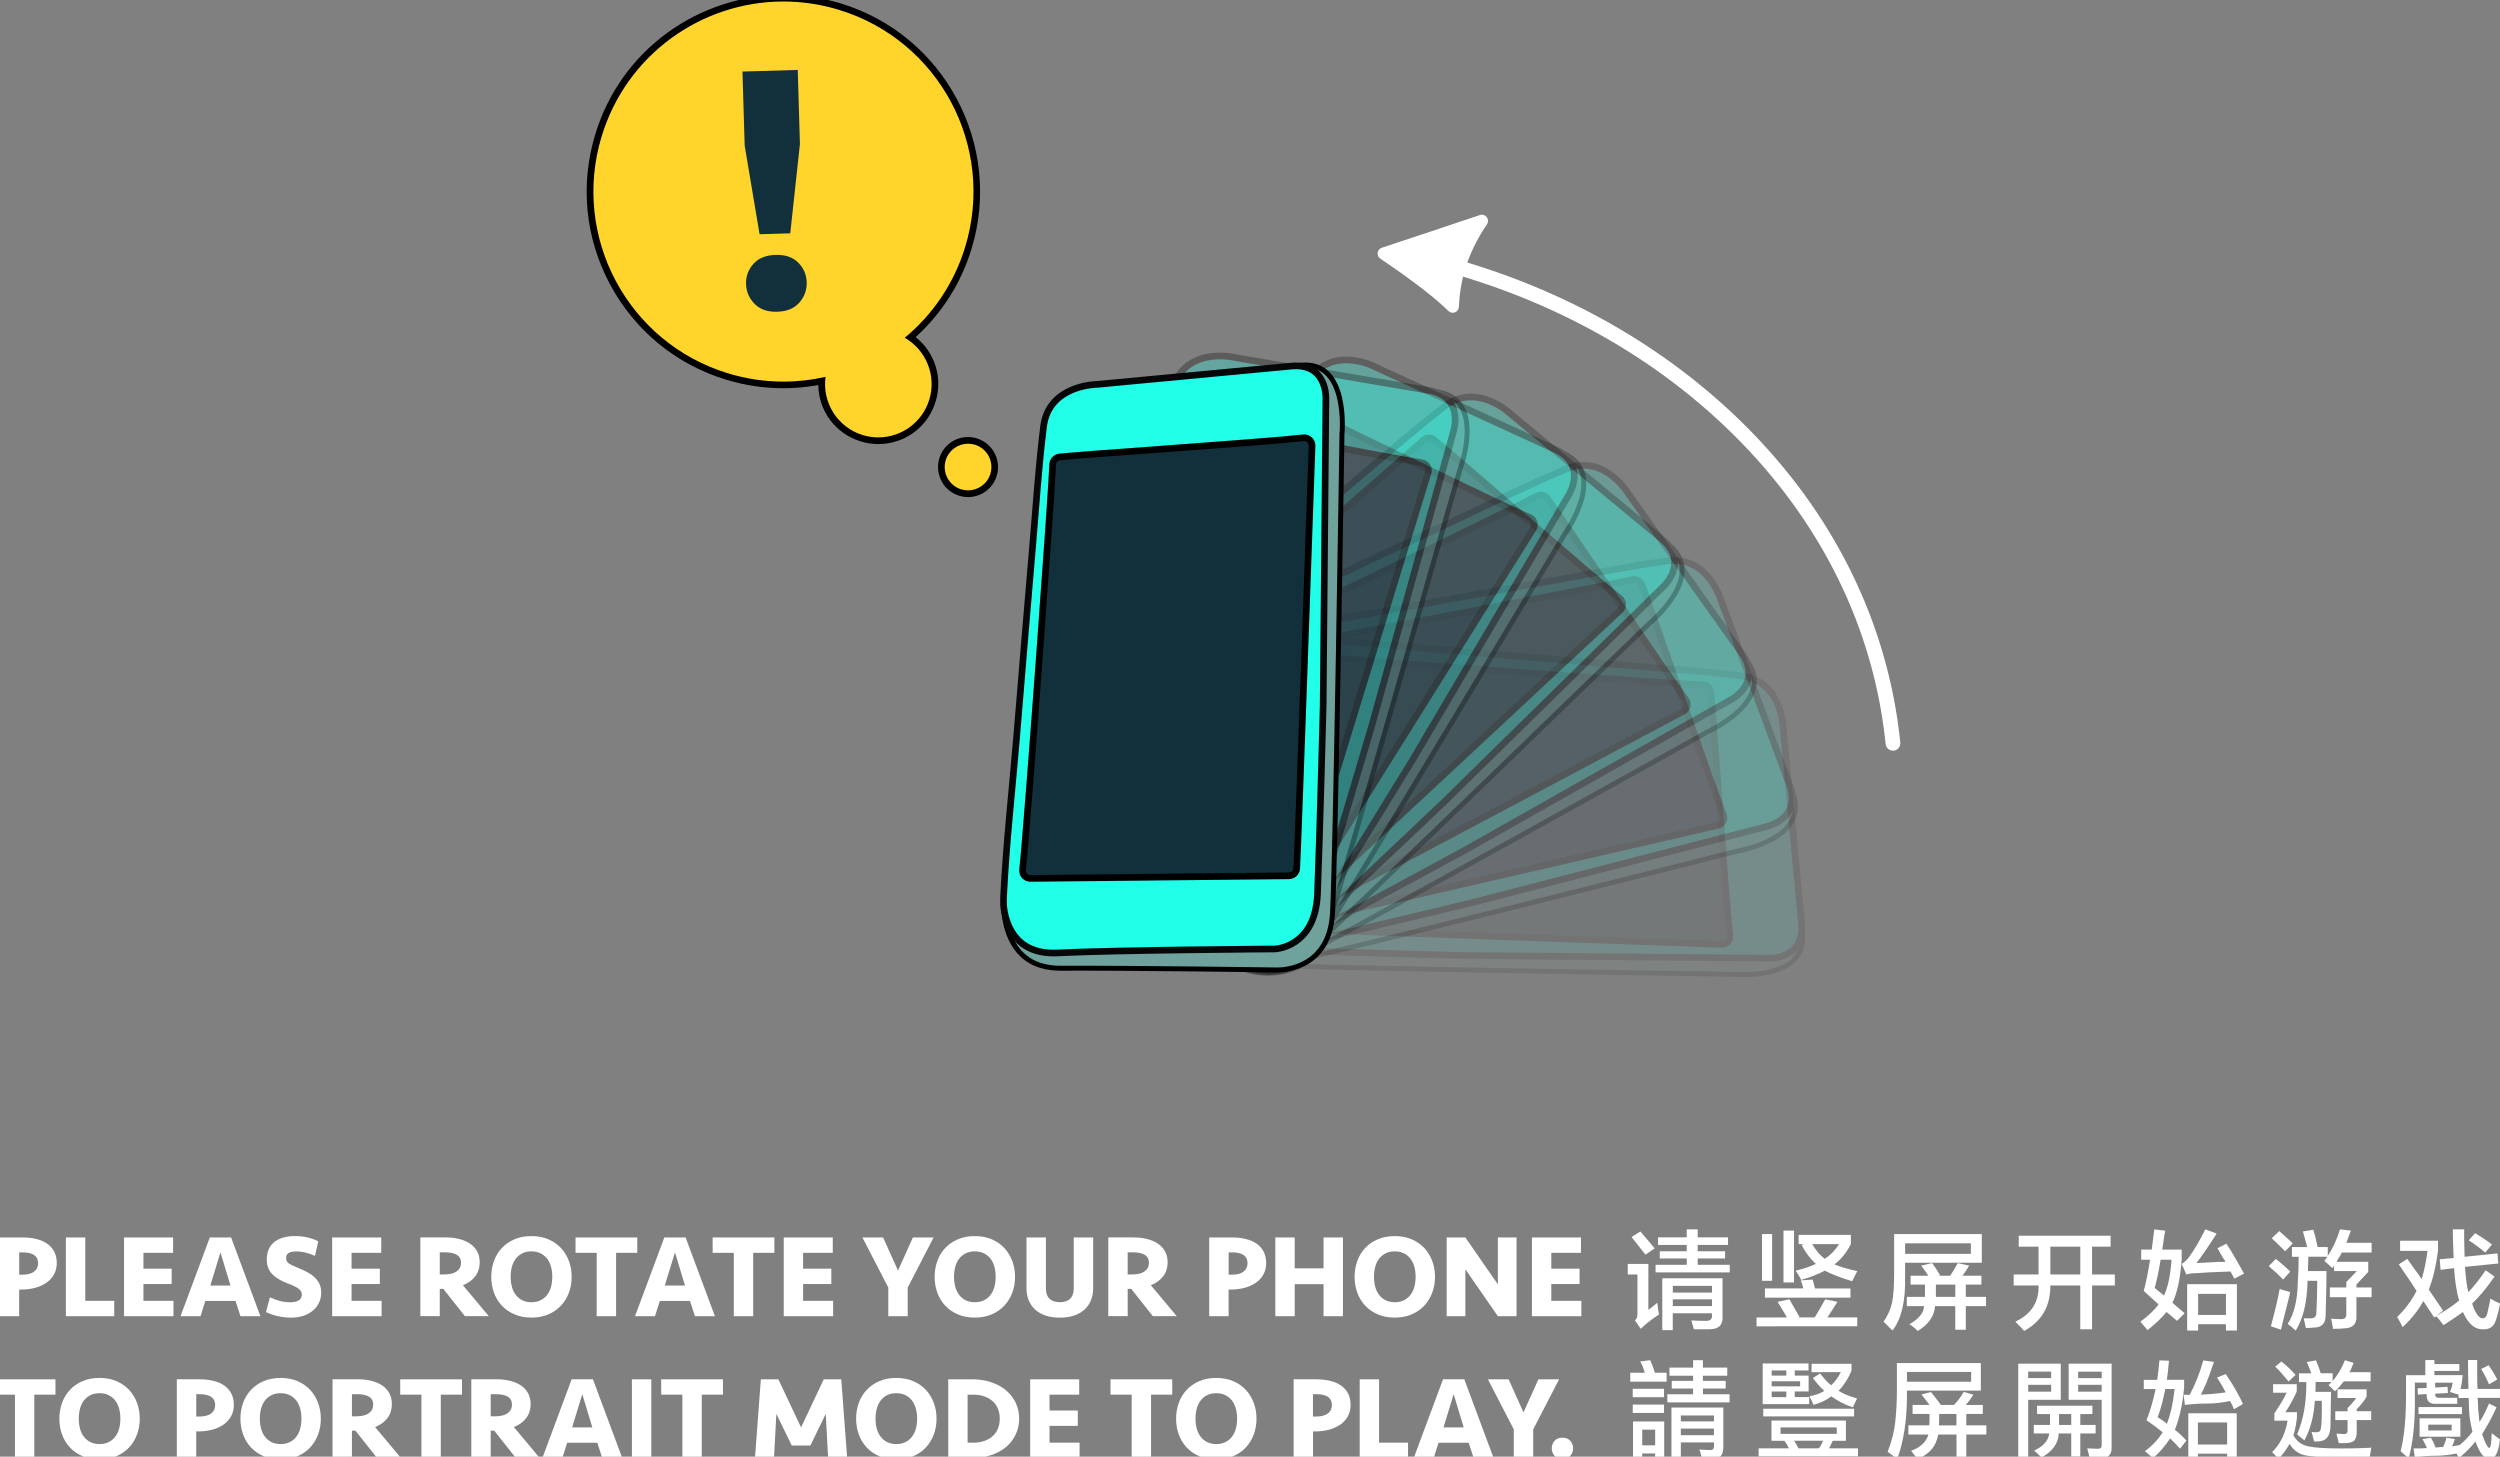 <?xml version="1.0" encoding="utf-8"?>
<!-- Generator: Adobe Illustrator 23.0.1, SVG Export Plug-In . SVG Version: 6.00 Build 0)  -->
<svg version="1.1" id="Layer_1" xmlns="http://www.w3.org/2000/svg" xmlns:xlink="http://www.w3.org/1999/xlink" x="0px" y="0px"
	 viewBox="0 0 750 437" style="enable-background:new 0 0 750 437;" xml:space="preserve">
<rect x="0" y="0" width="750" height="437" fill="#808080" stroke="none"/>
<style type="text/css">
	.st0{opacity:0.1;}
	.st1{fill:#6FA29C;stroke:#000000;stroke-width:1.484;stroke-miterlimit:10;}
	.st2{fill:#21FFE8;stroke:#060708;stroke-width:2;stroke-miterlimit:10;}
	.st3{fill:#11303B;stroke:#000000;stroke-width:2;stroke-miterlimit:10;}
	.st4{opacity:0.15;}
	.st5{opacity:0.2;}
	.st6{opacity:0.25;}
	.st7{opacity:0.27;}
	.st8{opacity:0.3;}
	.st9{fill:#FFFFFF;}
	.st10{fill:#FFD42B;}
	.st11{fill:#11303B;}
</style>
<g>
	<g>
		<g class="st0">
			<g>
				<path class="st1" d="M359.31,272.62c0,0-0.88,15.91,17.15,16.85c18.03,0.94,143.66,2.83,143.66,2.83s21.97,2.15,20.61-12.23
					c-1.35-14.38-5.76-61.19-5.76-61.19s-0.05-14.51-12.6-16.1c-11.71-1.48-23.55-2.23-35.31-3.24c-19.09-1.64-38.18-3.22-57.28-4.8
					c-16.09-1.33-32.14-3.16-48.26-3.95c-8.47-0.42-18.17,2.15-20.9,11.22c-0.59,1.96-0.81,4.02-0.8,6.06
					C359.91,229.95,359.31,272.62,359.31,272.62z"/>
				<path class="st2" d="M429.8,194.74c19.1,1.58,38.19,3.16,57.28,4.8c11.76,1.01,23.6,1.76,35.31,3.24
					c12.55,1.59,12.6,16.09,12.6,16.09s3.88,41.22,5.48,58.19c1.01,10.72-9.57,10.4-9.57,10.4l-92.16-0.82c0,0-40.4-1.04-56.59-1.7
					c-16.19-0.65-16.54-12.79-16.54-12.79s-0.32-48.05-1.19-65.14c-0.68-13.48,9.85-15.85,14.32-16.25c0.94-0.03,1.88-0.03,2.8,0.02
					C397.66,191.58,413.71,193.41,429.8,194.74z"/>
				<path class="st3" d="M387.56,276.4c0.01,1.24,0.98,2.25,2.21,2.32c8.88,0.49,113.07,4.12,126.78,4.6
					c1.44,0.05,2.58-1.19,2.41-2.62c-1.18-9.73-5.08-67.48-5.75-73.14c-0.14-1.16-1.11-2.04-2.28-2.07
					c-6.38-0.12-110.06-7.71-121.55-9.02c-1.4-0.16-2.62,0.94-2.61,2.36L387.56,276.4z"/>
			</g>
		</g>
		<g class="st4">
			<g>
				<path class="st1" d="M360.71,277.96c0,0,3.27,15.6,20.93,11.84c17.66-3.76,139.5-34.45,139.5-34.45s21.78-3.61,16.75-17.15
					c-5.03-13.54-21.4-57.62-21.4-57.62s-3.8-14-16.33-12.29c-11.7,1.6-23.32,3.94-34.94,6.01c-18.86,3.36-37.72,6.77-56.57,10.19
					c-15.88,2.88-31.86,5.26-47.64,8.67c-8.29,1.79-16.99,6.77-17.29,16.24c-0.06,2.04,0.26,4.09,0.8,6.06
					C350.24,236.59,360.71,277.96,360.71,277.96z"/>
				<path class="st2" d="M408.63,184.49c18.85-3.42,37.71-6.83,56.57-10.19c11.62-2.07,23.25-4.41,34.94-6.01
					c12.53-1.71,16.33,12.29,16.33,12.29s14.42,38.82,20.35,54.79c3.75,10.1-6.56,12.52-6.56,12.52l-89.23,23.06
					c0,0-39.29,9.45-55.1,13.01s-19.29-8.07-19.29-8.07s-12.75-46.33-18-62.61c-4.15-12.85,5.41-17.86,9.62-19.4
					c0.9-0.27,1.81-0.51,2.71-0.71C376.77,189.76,392.75,187.38,408.63,184.49z"/>
				<path class="st3" d="M388.96,274.3c0.33,1.19,1.53,1.92,2.74,1.67c8.7-1.82,110.28-25.29,123.65-28.37
					c1.4-0.32,2.19-1.82,1.65-3.16c-3.66-9.09-22.38-63.87-24.49-69.15c-0.43-1.09-1.6-1.69-2.74-1.41
					c-6.19,1.53-108.3,21.04-119.74,22.74c-1.4,0.21-2.29,1.59-1.91,2.95L388.96,274.3z"/>
			</g>
		</g>
		<g class="st5">
			<g>
				<path class="st1" d="M363.43,282.76c0,0,7.2,14.22,23.28,6.02c16.08-8.2,125.83-69.38,125.83-69.38s20.1-9.12,11.74-20.9
					c-8.36-11.78-35.59-50.11-35.59-50.11s-7.29-12.54-18.96-7.64c-10.88,4.57-21.51,9.84-32.2,14.85
					c-17.35,8.13-34.68,16.3-52.01,24.48c-14.59,6.89-29.41,13.33-43.77,20.71c-7.54,3.88-14.66,10.94-12.49,20.16
					c0.47,1.99,1.31,3.88,2.34,5.65C342.62,245.51,363.43,282.76,363.43,282.76z"/>
				<path class="st2" d="M385.53,180.07c17.32-8.18,34.65-16.36,52.01-24.48c10.69-5.01,21.31-10.28,32.2-14.85
					c11.66-4.9,18.96,7.64,18.96,7.64s23.97,33.76,33.84,47.65c6.24,8.78-3.09,13.79-3.09,13.79l-80.22,45.37
					c0,0-35.51,19.3-49.85,26.82s-20.72-2.81-20.72-2.81s-24.3-41.46-33.6-55.82c-7.33-11.34,0.6-18.65,4.27-21.23
					c0.8-0.5,1.61-0.96,2.43-1.38C356.12,193.4,370.94,186.97,385.53,180.07z"/>
				<path class="st3" d="M389.78,271.91c0.63,1.06,1.97,1.46,3.07,0.9c7.94-4.01,99.98-52.97,112.09-59.41
					c1.27-0.68,1.64-2.32,0.78-3.48c-5.89-7.83-38.14-55.9-41.55-60.46c-0.7-0.94-1.98-1.21-3.01-0.65
					c-5.59,3.08-99.16,48.35-109.77,52.96c-1.29,0.56-1.8,2.13-1.08,3.34L389.78,271.91z"/>
			</g>
		</g>
		<g class="st6">
			<g>
				<path class="st1" d="M367.31,286.69c0,0,10.63,11.87,24.05-0.21c13.41-12.08,103.58-99.58,103.58-99.58s17.06-14.01,5.93-23.23
					c-11.13-9.21-47.35-39.2-47.35-39.2s-10.29-10.22-20.29-2.47c-9.33,7.23-18.23,15.08-27.26,22.68
					c-14.66,12.34-29.28,24.72-43.9,37.11c-12.31,10.44-24.96,20.49-36.92,31.33c-6.28,5.7-11.33,14.36-6.85,22.71
					c0.97,1.8,2.27,3.41,3.72,4.85C337.56,256.09,367.31,286.69,367.31,286.69z"/>
				<path class="st2" d="M362.08,181.78c14.62-12.39,29.24-24.77,43.9-37.11c9.03-7.6,17.93-15.44,27.26-22.68
					c10-7.75,20.29,2.47,20.29,2.47s31.89,26.41,45.02,37.27c8.3,6.87,0.58,14.12,0.58,14.12l-65.74,64.58
					c0,0-29.3,27.83-41.21,38.81s-20.74,2.65-20.74,2.65s-34.21-33.75-46.9-45.22c-10.02-9.05-4.25-18.17-1.37-21.61
					c0.64-0.69,1.31-1.35,1.99-1.97C337.12,202.27,349.77,192.22,362.08,181.78z"/>
				<path class="st3" d="M389.95,269.39c0.88,0.87,2.28,0.9,3.2,0.08c6.63-5.93,82.86-77.04,92.9-86.4
					c1.05-0.98,0.98-2.67-0.15-3.56c-7.72-6.04-51.31-44.12-55.78-47.65c-0.92-0.72-2.23-0.66-3.07,0.15
					c-4.6,4.42-83.27,72.37-92.33,79.56c-1.1,0.88-1.19,2.52-0.18,3.51L389.95,269.39z"/>
			</g>
		</g>
		<g class="st7">
			<g>
				<path class="st1" d="M372.07,289.48c0,0,13.34,8.72,23.17-6.43c9.83-15.14,74.28-123,74.28-123s12.85-17.95-0.28-23.97
					c-13.13-6.02-55.88-25.61-55.88-25.61s-12.59-7.21-20.24,2.86c-7.14,9.4-13.71,19.28-20.46,28.96
					c-10.96,15.71-21.88,31.46-32.8,47.21c-9.19,13.27-18.81,26.25-27.56,39.82c-4.6,7.13-7.22,16.81-0.74,23.71
					c1.4,1.49,3.08,2.71,4.85,3.72C335.42,267.63,372.07,289.48,372.07,289.48z"/>
				<path class="st2" d="M339.87,189.5c10.91-15.75,21.83-31.49,32.8-47.21c6.75-9.68,13.32-19.56,20.46-28.96
					c7.65-10.07,20.24-2.86,20.24-2.86s37.64,17.25,53.13,24.35c9.79,4.49,4.22,13.49,4.22,13.49l-46.79,79.4
					c0,0-21.1,34.46-29.76,48.16c-8.66,13.69-19.35,7.93-19.35,7.93s-41.78-23.75-57-31.54c-12.02-6.15-8.8-16.45-6.91-20.52
					c0.44-0.83,0.92-1.64,1.42-2.42C321.06,215.75,330.68,202.77,339.87,189.5z"/>
				<path class="st3" d="M389.47,266.91c1.08,0.61,2.44,0.28,3.11-0.76c4.87-7.44,60.1-95.86,67.37-107.5
					c0.76-1.22,0.26-2.83-1.07-3.4c-9.02-3.84-60.98-29.34-66.22-31.58c-1.08-0.46-2.32-0.06-2.93,0.94
					c-3.3,5.46-61.7,91.46-68.59,100.75c-0.84,1.13-0.49,2.74,0.74,3.44L389.47,266.91z"/>
			</g>
		</g>
		<g class="st8">
			<g>
				<path class="st1" d="M377.39,290.95c0,0,15.14,4.96,20.72-12.21s39.92-138.03,39.92-138.03s7.77-20.66-6.48-23.08
					s-60.6-10.27-60.6-10.27s-14.02-3.71-18.81,8c-4.46,10.93-8.25,22.17-12.27,33.27c-6.52,18.02-13,36.05-19.46,54.08
					c-5.45,15.19-11.37,30.22-16.31,45.6c-2.59,8.08-2.63,18.1,5.42,23.09c1.74,1.08,3.67,1.82,5.64,2.34
					C336.34,279.32,377.39,290.95,377.39,290.95z"/>
				<path class="st2" d="M320.41,202.71c6.46-18.04,12.94-36.07,19.46-54.09c4.02-11.1,7.8-22.34,12.27-33.27
					c4.78-11.71,18.81-8,18.81-8s40.82,6.92,57.62,9.77c10.62,1.8,7.57,11.94,7.57,11.94l-24.64,88.8c0,0-11.46,38.75-16.28,54.22
					c-4.82,15.47-16.63,12.67-16.63,12.67s-46.5-12.13-63.23-15.71c-13.2-2.83-12.76-13.61-11.99-18.03
					c0.21-0.92,0.46-1.82,0.74-2.7C309.04,232.93,314.97,217.9,320.41,202.71z"/>
				<path class="st3" d="M388.36,264.64c1.2,0.31,2.43-0.36,2.81-1.54c2.77-8.45,33.24-108.15,37.25-121.27
					c0.42-1.38-0.48-2.8-1.91-3.01c-9.7-1.37-66.5-12.56-72.13-13.37c-1.16-0.17-2.26,0.54-2.59,1.67
					c-1.77,6.13-35.93,104.31-40.18,115.07c-0.52,1.31,0.23,2.78,1.6,3.13L388.36,264.64z"/>
			</g>
		</g>
		<g>
			<g>
				<path class="st1" d="M382.91,290.98c0,0,15.91,0.88,16.85-17.15c0.94-18.03,2.83-143.66,2.83-143.66s2.15-21.97-12.23-20.61
					c-14.38,1.35-61.19,5.76-61.19,5.76s-14.51,0.05-16.1,12.6c-1.48,11.71-2.23,23.55-3.24,35.31c-1.64,19.09-3.22,38.18-4.8,57.28
					c-1.33,16.09-3.16,32.14-3.95,48.26c-0.42,8.47,2.15,18.17,11.22,20.9c1.96,0.59,4.02,0.81,6.06,0.8
					C340.25,290.38,382.91,290.98,382.91,290.98z"/>
				<path class="st2" d="M305.04,220.5c1.58-19.1,3.16-38.19,4.8-57.28c1.01-11.76,1.76-23.6,3.24-35.31
					c1.59-12.55,16.1-12.6,16.1-12.6s41.22-3.88,58.19-5.48c10.72-1.01,10.4,9.57,10.4,9.57l-0.82,92.16c0,0-1.04,40.4-1.7,56.59
					c-0.65,16.19-12.79,16.54-12.79,16.54s-48.05,0.32-65.14,1.19c-13.48,0.68-15.85-9.85-16.25-14.32
					c-0.03-0.94-0.03-1.88,0.02-2.8C301.88,252.64,303.71,236.59,305.04,220.5z"/>
				<path class="st3" d="M386.7,262.74c1.24-0.01,2.25-0.98,2.32-2.21c0.49-8.88,4.12-113.07,4.6-126.78
					c0.05-1.44-1.19-2.58-2.62-2.41c-9.73,1.18-67.48,5.08-73.14,5.75c-1.16,0.14-2.04,1.11-2.07,2.28
					c-0.12,6.38-7.71,110.06-9.02,121.55c-0.16,1.4,0.94,2.62,2.36,2.61L386.7,262.74z"/>
			</g>
		</g>
		<path class="st9" d="M567.89,225.21c-1.12,0-2.08-0.85-2.2-1.99c-3.53-34.65-19.31-66.74-45.62-92.79
			c-25.85-25.59-59.88-43.54-98.4-51.91c-1.19-0.26-1.95-1.44-1.69-2.63c0.26-1.19,1.43-1.95,2.63-1.69
			c39.34,8.54,74.12,26.9,100.57,53.09c27.05,26.78,43.27,59.8,46.91,95.48c0.12,1.21-0.76,2.3-1.97,2.42
			C568.04,225.21,567.97,225.21,567.89,225.21z"/>
		<path class="st9" d="M443.97,64.51c-7.91,2.66-22.08,7.4-29.42,9.81c-1.46,0.48-1.73,2.42-0.45,3.28
			c5.09,3.42,15.04,10.34,20.42,15.69c1.13,1.13,3.07,0.38,3.14-1.21c0.14-3.12,0.62-7.34,2-11.74c1.68-5.35,4.29-9.9,6.42-13.05
			C447.07,65.83,445.64,63.95,443.97,64.51z"/>
	</g>
	<g>
		<g>
			<path class="st10" d="M263.49,132.22c-1.67,0-3.33-0.25-4.94-0.74c-7.59-2.3-12.47-9.39-12.02-17.18
				c-3.79,0.77-7.66,1.16-11.52,1.16c-5.68,0-11.34-0.84-16.82-2.51c-14.82-4.5-27.01-14.5-34.31-28.17
				c-7.3-13.66-8.84-29.35-4.34-44.18C187,15.99,209.3-0.55,235.01-0.55c5.69,0,11.37,0.85,16.87,2.52
				c30.6,9.29,47.94,41.74,38.65,72.35c-3.18,10.48-9.19,19.75-17.42,26.9c6.1,4.17,8.82,11.76,6.64,18.94
				C277.56,127.37,271.02,132.22,263.49,132.22C263.49,132.22,263.49,132.22,263.49,132.22z"/>
			<path d="M235.01,0.45c5.48,0,11.06,0.8,16.58,2.47c30.12,9.14,47.13,40.98,37.99,71.1c-3.37,11.11-9.84,20.43-18.16,27.31
				c6.34,3.62,9.59,11.25,7.38,18.53c-2.1,6.91-8.44,11.36-15.3,11.36c-1.54,0-3.1-0.22-4.65-0.69
				c-7.63-2.32-12.25-9.83-11.19-17.48c-4.11,0.94-8.35,1.43-12.65,1.43c-5.47,0-11.03-0.79-16.53-2.46
				c-30.12-9.14-47.13-40.98-37.99-71.1C187.96,16.3,210.56,0.45,235.01,0.45 M235.01-1.55c-12.39,0-24.75,4.04-34.81,11.39
				c-10.4,7.59-17.88,18.14-21.63,30.49c-4.58,15.08-3.01,31.04,4.42,44.94c7.43,13.9,19.82,24.08,34.9,28.65
				c5.57,1.69,11.33,2.55,17.11,2.55c3.51,0,7.03-0.32,10.49-0.95c0.1,7.74,5.14,14.6,12.76,16.92c1.71,0.52,3.47,0.78,5.23,0.78
				c7.98,0,14.9-5.13,17.22-12.78c2.18-7.19-0.28-14.77-6.01-19.31c7.9-7.15,13.68-16.28,16.79-26.54
				c9.45-31.13-8.19-64.14-39.32-73.59C246.57-0.69,240.8-1.55,235.01-1.55L235.01-1.55z"/>
		</g>
		<g>
			<path class="st11" d="M237.08,70l-9.21,0.27l-4.47-26.6l-0.66-22.2l16.58-0.49l0.66,22.2L237.08,70z M223.81,85.21
				c-0.07-2.29,0.66-4.29,2.19-6.02c1.52-1.73,3.74-2.63,6.66-2.72c2.92-0.09,5.19,0.69,6.81,2.32c1.62,1.63,2.47,3.59,2.54,5.88
				c0.07,2.29-0.66,4.31-2.18,6.08c-1.52,1.76-3.74,2.69-6.66,2.77c-2.92,0.09-5.19-0.71-6.81-2.38
				C224.72,89.47,223.88,87.5,223.81,85.21z"/>
		</g>
		<g>
			<path class="st10" d="M290.42,148.11c-0.79,0-1.57-0.12-2.33-0.35c-2.04-0.62-3.73-2-4.73-3.89c-1.01-1.88-1.22-4.05-0.6-6.09
				c1.03-3.4,4.11-5.68,7.65-5.68c0.79,0,1.57,0.12,2.33,0.35c4.22,1.28,6.61,5.76,5.33,9.98
				C297.04,145.83,293.96,148.11,290.42,148.11z"/>
			<path d="M290.41,133.11c0.67,0,1.36,0.1,2.04,0.3c3.7,1.12,5.79,5.03,4.67,8.73c-0.92,3.02-3.69,4.97-6.7,4.97
				c-0.67,0-1.36-0.1-2.04-0.3c-3.7-1.12-5.79-5.03-4.67-8.73C284.63,135.06,287.41,133.11,290.41,133.11 M290.41,131.11
				L290.41,131.11c-3.99,0-7.45,2.57-8.61,6.39c-0.7,2.3-0.46,4.73,0.67,6.86c1.13,2.12,3.02,3.67,5.32,4.37
				c0.85,0.26,1.73,0.39,2.62,0.39c3.99,0,7.45-2.57,8.61-6.39c1.44-4.75-1.25-9.78-6-11.23
				C292.17,131.24,291.29,131.11,290.41,131.11L290.41,131.11z"/>
		</g>
	</g>
</g>
<g>
	<path class="st9" d="M17.03,378.93c0,1.25-0.27,2.38-0.82,3.37c-0.54,0.99-1.29,1.83-2.25,2.5c-0.96,0.67-2.09,1.19-3.39,1.54
		c-1.3,0.35-2.71,0.53-4.22,0.53h-0.6v7.98h-5.82v-23.62h6.81c1.49,0,2.87,0.15,4.13,0.46c1.26,0.31,2.35,0.77,3.26,1.4
		c0.91,0.63,1.62,1.42,2.13,2.39C16.78,376.46,17.03,377.61,17.03,378.93z M11.43,378.97c0-2.17-1.55-3.26-4.65-3.26H5.76v6.7h0.96
		c1.54,0,2.71-0.31,3.51-0.92C11.03,380.87,11.43,380.03,11.43,378.97z"/>
	<path class="st9" d="M25.58,371.24v19.01h8.69v4.61h-14.5v-23.62H25.58z"/>
	<path class="st9" d="M37.21,371.24h14.72v4.61h-8.9v4.75h8.47v4.61h-8.47v5.04h9.01v4.61H37.21V371.24z"/>
	<path class="st9" d="M70.65,390.28H61.6l-1.45,4.57h-5.99l8.79-23.62h6.38l8.79,23.62h-5.99L70.65,390.28z M63.09,385.67h6.06
		l-3.01-9.96L63.09,385.67z"/>
	<path class="st9" d="M96.36,387.8c0,1.04-0.21,2.02-0.62,2.93c-0.41,0.91-1.01,1.7-1.79,2.38c-0.78,0.67-1.73,1.21-2.84,1.6
		c-1.11,0.39-2.38,0.58-3.79,0.58c-1.3,0-2.6-0.14-3.9-0.43s-2.51-0.7-3.62-1.24l1.17-4.43c0.83,0.4,1.76,0.75,2.8,1.05
		c1.04,0.3,2.16,0.44,3.37,0.44c0.99,0,1.81-0.18,2.45-0.55c0.64-0.37,0.96-0.96,0.96-1.79c0-0.59-0.28-1.13-0.83-1.61
		c-0.56-0.48-1.57-1-3.03-1.54c-2.32-0.87-4.01-1.87-5.07-3c-1.06-1.12-1.6-2.56-1.6-4.31c0-2.29,0.75-4.04,2.25-5.25
		c1.5-1.21,3.58-1.81,6.22-1.81c1.35,0,2.64,0.15,3.87,0.44c1.23,0.3,2.27,0.68,3.12,1.15l-0.99,4.36c-0.83-0.4-1.73-0.73-2.71-0.97
		c-0.98-0.25-1.99-0.37-3.03-0.37c-0.88,0-1.58,0.15-2.11,0.44c-0.53,0.3-0.8,0.8-0.8,1.51c0,0.33,0.05,0.62,0.14,0.85
		c0.09,0.24,0.27,0.46,0.51,0.67c0.25,0.21,0.6,0.43,1.05,0.64c0.45,0.21,1.02,0.46,1.7,0.75c0.99,0.4,1.93,0.83,2.8,1.28
		c0.87,0.45,1.63,0.97,2.27,1.56s1.14,1.26,1.51,2.02S96.36,386.78,96.36,387.8z"/>
	<path class="st9" d="M99.65,371.24h14.72v4.61h-8.9v4.75h8.48v4.61h-8.48v5.04h9.01v4.61H99.65V371.24z"/>
	<path class="st9" d="M143.91,378.72c0,1.58-0.44,2.97-1.33,4.15c-0.89,1.18-2.12,2.08-3.71,2.69l7.77,9.29h-7.16l-6.49-8.19h-1.06
		v8.19h-5.82v-23.62h7.52c1.47,0,2.83,0.15,4.08,0.46c1.25,0.31,2.34,0.77,3.26,1.38c0.92,0.61,1.64,1.39,2.16,2.32
		C143.65,376.34,143.91,377.45,143.91,378.72z M138.31,378.83c0-1.06-0.41-1.85-1.24-2.36c-0.83-0.51-1.99-0.76-3.47-0.76h-1.67
		v6.63h1.42c1.56,0,2.78-0.31,3.65-0.92C137.87,380.8,138.31,379.94,138.31,378.83z"/>
	<path class="st9" d="M171.5,383.05c0,1.68-0.27,3.26-0.82,4.73c-0.54,1.48-1.33,2.77-2.36,3.88s-2.29,1.99-3.78,2.64
		c-1.49,0.65-3.19,0.98-5.11,0.98s-3.62-0.33-5.12-0.98c-1.5-0.65-2.77-1.53-3.79-2.64s-1.81-2.41-2.34-3.88s-0.8-3.06-0.8-4.73
		c0-1.68,0.27-3.26,0.8-4.73s1.31-2.77,2.34-3.88s2.29-1.99,3.79-2.64c1.5-0.65,3.21-0.97,5.12-0.97s3.62,0.33,5.11,0.97
		c1.49,0.65,2.75,1.53,3.78,2.64s1.81,2.41,2.36,3.88C171.22,379.79,171.5,381.37,171.5,383.05z M159.44,390.67
		c1.02,0,1.92-0.19,2.69-0.57c0.78-0.38,1.44-0.9,1.97-1.58c0.53-0.67,0.93-1.48,1.19-2.41c0.26-0.93,0.39-1.96,0.39-3.07
		c0-1.11-0.13-2.13-0.39-3.07c-0.26-0.93-0.66-1.74-1.19-2.41c-0.53-0.67-1.19-1.2-1.97-1.58c-0.78-0.38-1.68-0.57-2.69-0.57
		c-1.04,0-1.95,0.19-2.71,0.57c-0.77,0.38-1.42,0.9-1.95,1.58c-0.53,0.67-0.93,1.48-1.19,2.41c-0.26,0.93-0.39,1.96-0.39,3.07
		c0,1.11,0.13,2.13,0.39,3.07c0.26,0.93,0.66,1.74,1.19,2.41c0.53,0.67,1.18,1.2,1.95,1.58
		C157.49,390.48,158.4,390.67,159.44,390.67z"/>
	<path class="st9" d="M191.18,371.24v4.61h-6.35v19.01h-5.82v-19.01h-6.35v-4.61H191.18z"/>
	<path class="st9" d="M206.99,390.28h-9.04l-1.45,4.57h-5.99l8.79-23.62h6.38l8.79,23.62h-5.99L206.99,390.28z M199.44,385.67h6.06
		l-3.01-9.96L199.44,385.67z"/>
	<path class="st9" d="M232.31,371.24v4.61h-6.35v19.01h-5.82v-19.01h-6.35v-4.61H232.31z"/>
	<path class="st9" d="M235.11,371.24h14.72v4.61h-8.9v4.75h8.47v4.61h-8.47v5.04h9.01v4.61h-14.82V371.24z"/>
	<path class="st9" d="M272.31,386.28v8.58h-5.82v-8.58l-7.77-15.04h6.21l4.47,9.93l4.47-9.93h6.21L272.31,386.28z"/>
	<path class="st9" d="M304.51,383.05c0,1.68-0.27,3.26-0.82,4.73s-1.33,2.77-2.36,3.88s-2.29,1.99-3.78,2.64
		c-1.49,0.65-3.19,0.98-5.11,0.98s-3.62-0.33-5.12-0.98c-1.5-0.65-2.77-1.53-3.79-2.64s-1.81-2.41-2.34-3.88
		c-0.53-1.48-0.8-3.06-0.8-4.73c0-1.68,0.27-3.26,0.8-4.73c0.53-1.48,1.31-2.77,2.34-3.88s2.29-1.99,3.79-2.64
		c1.5-0.65,3.21-0.97,5.12-0.97s3.62,0.33,5.11,0.97c1.49,0.65,2.75,1.53,3.78,2.64s1.81,2.41,2.36,3.88
		S304.51,381.37,304.51,383.05z M292.45,390.67c1.02,0,1.92-0.19,2.7-0.57c0.78-0.38,1.44-0.9,1.97-1.58
		c0.53-0.67,0.93-1.48,1.19-2.41c0.26-0.93,0.39-1.96,0.39-3.07c0-1.11-0.13-2.13-0.39-3.07c-0.26-0.93-0.66-1.74-1.19-2.41
		c-0.53-0.67-1.19-1.2-1.97-1.58c-0.78-0.38-1.68-0.57-2.7-0.57c-1.04,0-1.94,0.19-2.71,0.57c-0.77,0.38-1.42,0.9-1.95,1.58
		c-0.53,0.67-0.93,1.48-1.19,2.41c-0.26,0.93-0.39,1.96-0.39,3.07c0,1.11,0.13,2.13,0.39,3.07c0.26,0.93,0.66,1.74,1.19,2.41
		c0.53,0.67,1.18,1.2,1.95,1.58C290.51,390.48,291.41,390.67,292.45,390.67z"/>
	<path class="st9" d="M322.13,371.24h5.82v15.11c0,2.79-0.88,4.98-2.64,6.56c-1.76,1.58-4.21,2.38-7.36,2.38
		c-3.14,0-5.6-0.79-7.36-2.38c-1.76-1.58-2.64-3.77-2.64-6.56v-15.11h5.82v15.28c0,1.35,0.35,2.38,1.06,3.08
		c0.71,0.71,1.75,1.06,3.12,1.06c1.37,0,2.41-0.35,3.12-1.06s1.06-1.74,1.06-3.08V371.24z"/>
	<path class="st9" d="M350.29,378.72c0,1.58-0.44,2.97-1.33,4.15c-0.89,1.18-2.12,2.08-3.71,2.69l7.77,9.29h-7.16l-6.49-8.19h-1.06
		v8.19h-5.82v-23.62H340c1.47,0,2.83,0.15,4.08,0.46c1.25,0.31,2.34,0.77,3.26,1.38c0.92,0.61,1.64,1.39,2.16,2.32
		C350.03,376.34,350.29,377.45,350.29,378.72z M344.68,378.83c0-1.06-0.41-1.85-1.24-2.36c-0.83-0.51-1.99-0.76-3.47-0.76h-1.67
		v6.63h1.42c1.56,0,2.78-0.31,3.65-0.92C344.25,380.8,344.68,379.94,344.68,378.83z"/>
	<path class="st9" d="M379.86,378.93c0,1.25-0.27,2.38-0.82,3.37c-0.54,0.99-1.29,1.83-2.25,2.5c-0.96,0.67-2.09,1.19-3.39,1.54
		c-1.3,0.35-2.71,0.53-4.22,0.53h-0.6v7.98h-5.82v-23.62h6.81c1.49,0,2.87,0.15,4.13,0.46c1.26,0.31,2.35,0.77,3.26,1.4
		c0.91,0.63,1.62,1.42,2.13,2.39C379.6,376.46,379.86,377.61,379.86,378.93z M374.26,378.97c0-2.17-1.55-3.26-4.64-3.26h-1.03v6.7
		h0.96c1.54,0,2.71-0.31,3.51-0.92C373.85,380.87,374.26,380.03,374.26,378.97z"/>
	<path class="st9" d="M397.06,394.86v-9.61h-8.65v9.61h-5.81v-23.62h5.81v9.26h8.65v-9.26h5.82v23.62H397.06z"/>
	<path class="st9" d="M430.5,383.05c0,1.68-0.27,3.26-0.82,4.73s-1.33,2.77-2.36,3.88s-2.29,1.99-3.78,2.64
		c-1.49,0.65-3.19,0.98-5.11,0.98c-1.92,0-3.62-0.33-5.12-0.98c-1.5-0.65-2.77-1.53-3.79-2.64s-1.81-2.41-2.34-3.88
		c-0.53-1.48-0.8-3.06-0.8-4.73c0-1.68,0.27-3.26,0.8-4.73c0.53-1.48,1.31-2.77,2.34-3.88s2.29-1.99,3.79-2.64
		c1.5-0.65,3.21-0.97,5.12-0.97c1.91,0,3.62,0.33,5.11,0.97c1.49,0.65,2.75,1.53,3.78,2.64s1.81,2.41,2.36,3.88
		S430.5,381.37,430.5,383.05z M418.44,390.67c1.02,0,1.91-0.19,2.69-0.57c0.78-0.38,1.44-0.9,1.97-1.58
		c0.53-0.67,0.93-1.48,1.19-2.41c0.26-0.93,0.39-1.96,0.39-3.07c0-1.11-0.13-2.13-0.39-3.07c-0.26-0.93-0.66-1.74-1.19-2.41
		c-0.53-0.67-1.19-1.2-1.97-1.58c-0.78-0.38-1.68-0.57-2.69-0.57c-1.04,0-1.95,0.19-2.71,0.57c-0.77,0.38-1.42,0.9-1.95,1.58
		c-0.53,0.67-0.93,1.48-1.19,2.41c-0.26,0.93-0.39,1.96-0.39,3.07c0,1.11,0.13,2.13,0.39,3.07c0.26,0.93,0.66,1.74,1.19,2.41
		c0.53,0.67,1.18,1.2,1.95,1.58C416.49,390.48,417.4,390.67,418.44,390.67z"/>
	<path class="st9" d="M449.36,394.86l-9.75-14.08v14.08h-5.6v-23.62h5.6l9.75,14.08v-14.08h5.6v23.62H449.36z"/>
	<path class="st9" d="M459.57,371.24h14.72v4.61h-8.9v4.75h8.48v4.61h-8.48v5.04h9.01v4.61h-14.82V371.24z"/>
	<path class="st9" d="M16.64,413.79v4.61h-6.35v19.01H4.48V418.4h-6.35v-4.61H16.64z"/>
	<path class="st9" d="M41.93,425.6c0,1.68-0.27,3.26-0.82,4.73c-0.54,1.48-1.33,2.77-2.36,3.88s-2.29,1.99-3.78,2.64
		c-1.49,0.65-3.19,0.98-5.11,0.98s-3.62-0.33-5.12-0.98c-1.5-0.65-2.77-1.53-3.79-2.64s-1.81-2.41-2.34-3.88s-0.8-3.06-0.8-4.73
		c0-1.68,0.27-3.26,0.8-4.73s1.31-2.77,2.34-3.88s2.29-1.99,3.79-2.64c1.5-0.65,3.21-0.97,5.12-0.97s3.62,0.33,5.11,0.97
		c1.49,0.65,2.75,1.53,3.78,2.64s1.81,2.41,2.36,3.88C41.65,422.34,41.93,423.92,41.93,425.6z M29.87,433.22
		c1.02,0,1.92-0.19,2.69-0.57c0.78-0.38,1.44-0.9,1.97-1.58c0.53-0.67,0.93-1.48,1.19-2.41c0.26-0.93,0.39-1.96,0.39-3.07
		c0-1.11-0.13-2.13-0.39-3.07c-0.26-0.93-0.66-1.74-1.19-2.41c-0.53-0.67-1.19-1.2-1.97-1.58c-0.78-0.38-1.68-0.57-2.69-0.57
		c-1.04,0-1.95,0.19-2.71,0.57c-0.77,0.38-1.42,0.9-1.95,1.58c-0.53,0.67-0.93,1.48-1.19,2.41c-0.26,0.93-0.39,1.96-0.39,3.07
		c0,1.11,0.13,2.13,0.39,3.07c0.26,0.93,0.66,1.74,1.19,2.41c0.53,0.67,1.18,1.2,1.95,1.58C27.92,433.04,28.83,433.22,29.87,433.22z
		"/>
	<path class="st9" d="M70.15,421.49c0,1.25-0.27,2.38-0.82,3.37c-0.54,0.99-1.29,1.83-2.25,2.5c-0.96,0.67-2.09,1.19-3.39,1.54
		c-1.3,0.35-2.71,0.53-4.22,0.53h-0.6v7.98h-5.82v-23.62h6.81c1.49,0,2.87,0.15,4.13,0.46c1.26,0.31,2.35,0.77,3.26,1.4
		c0.91,0.63,1.62,1.42,2.13,2.39C69.9,419.02,70.15,420.16,70.15,421.49z M64.55,421.52c0-2.17-1.55-3.26-4.64-3.26h-1.03v6.7h0.96
		c1.54,0,2.71-0.31,3.51-0.92C64.15,423.43,64.55,422.59,64.55,421.52z"/>
	<path class="st9" d="M96.25,425.6c0,1.68-0.27,3.26-0.82,4.73c-0.54,1.48-1.33,2.77-2.36,3.88s-2.29,1.99-3.78,2.64
		c-1.49,0.65-3.19,0.98-5.11,0.98s-3.62-0.33-5.12-0.98c-1.5-0.65-2.77-1.53-3.79-2.64s-1.81-2.41-2.34-3.88s-0.8-3.06-0.8-4.73
		c0-1.68,0.27-3.26,0.8-4.73s1.31-2.77,2.34-3.88s2.29-1.99,3.79-2.64c1.5-0.65,3.21-0.97,5.12-0.97s3.62,0.33,5.11,0.97
		c1.49,0.65,2.75,1.53,3.78,2.64s1.81,2.41,2.36,3.88C95.98,422.34,96.25,423.92,96.25,425.6z M84.19,433.22
		c1.02,0,1.92-0.19,2.69-0.57c0.78-0.38,1.44-0.9,1.97-1.58c0.53-0.67,0.93-1.48,1.19-2.41c0.26-0.93,0.39-1.96,0.39-3.07
		c0-1.11-0.13-2.13-0.39-3.07c-0.26-0.93-0.66-1.74-1.19-2.41c-0.53-0.67-1.19-1.2-1.97-1.58c-0.78-0.38-1.68-0.57-2.69-0.57
		c-1.04,0-1.95,0.19-2.71,0.57c-0.77,0.38-1.42,0.9-1.95,1.58c-0.53,0.67-0.93,1.48-1.19,2.41c-0.26,0.93-0.39,1.96-0.39,3.07
		c0,1.11,0.13,2.13,0.39,3.07c0.26,0.93,0.66,1.74,1.19,2.41c0.53,0.67,1.18,1.2,1.95,1.58C82.25,433.04,83.15,433.22,84.19,433.22z
		"/>
	<path class="st9" d="M117.56,421.27c0,1.58-0.44,2.97-1.33,4.15c-0.89,1.18-2.12,2.08-3.71,2.69l7.77,9.29h-7.16l-6.49-8.19h-1.06
		v8.19h-5.82v-23.62h7.52c1.47,0,2.83,0.15,4.08,0.46c1.25,0.31,2.34,0.77,3.26,1.38c0.92,0.61,1.64,1.39,2.16,2.32
		C117.3,418.89,117.56,420,117.56,421.27z M111.96,421.38c0-1.06-0.41-1.85-1.24-2.36c-0.83-0.51-1.99-0.76-3.47-0.76h-1.67v6.63
		h1.42c1.56,0,2.78-0.31,3.65-0.92C111.52,423.36,111.96,422.49,111.96,421.38z"/>
	<path class="st9" d="M138.59,413.79v4.61h-6.35v19.01h-5.82V418.4h-6.35v-4.61H138.59z"/>
	<path class="st9" d="M159.19,421.27c0,1.58-0.44,2.97-1.33,4.15c-0.89,1.18-2.12,2.08-3.71,2.69l7.77,9.29h-7.16l-6.49-8.19h-1.06
		v8.19h-5.82v-23.62h7.52c1.47,0,2.83,0.15,4.08,0.46c1.25,0.31,2.34,0.77,3.26,1.38c0.92,0.61,1.64,1.39,2.16,2.32
		C158.93,418.89,159.19,420,159.19,421.27z M153.59,421.38c0-1.06-0.41-1.85-1.24-2.36c-0.83-0.51-1.99-0.76-3.47-0.76h-1.67v6.63
		h1.42c1.56,0,2.78-0.31,3.65-0.92C153.15,423.36,153.59,422.49,153.59,421.38z"/>
	<path class="st9" d="M179.19,432.83h-9.04l-1.45,4.57h-5.99l8.79-23.62h6.38l8.79,23.62h-5.99L179.19,432.83z M171.64,428.22h6.06
		l-3.01-9.96L171.64,428.22z"/>
	<path class="st9" d="M195.39,437.41h-5.82v-23.62h5.82V437.41z"/>
	<path class="st9" d="M216.88,413.79v4.61h-6.35v19.01h-5.82V418.4h-6.35v-4.61H216.88z"/>
	<path class="st9" d="M243.12,433.65h-5.6l-4.61-9.47l-0.71,13.23h-5.71l1.77-23.62h5.25l6.81,14.43l6.81-14.43h5.25l1.77,23.62
		h-5.71l-0.71-13.23L243.12,433.65z"/>
	<path class="st9" d="M280.96,425.6c0,1.68-0.27,3.26-0.82,4.73c-0.54,1.48-1.33,2.77-2.36,3.88s-2.29,1.99-3.78,2.64
		c-1.49,0.65-3.19,0.98-5.11,0.98s-3.62-0.33-5.12-0.98c-1.5-0.65-2.77-1.53-3.79-2.64s-1.81-2.41-2.34-3.88s-0.8-3.06-0.8-4.73
		c0-1.68,0.27-3.26,0.8-4.73s1.31-2.77,2.34-3.88s2.29-1.99,3.79-2.64c1.5-0.65,3.21-0.97,5.12-0.97s3.62,0.33,5.11,0.97
		c1.49,0.65,2.75,1.53,3.78,2.64s1.81,2.41,2.36,3.88C280.69,422.34,280.96,423.92,280.96,425.6z M268.9,433.22
		c1.02,0,1.92-0.19,2.69-0.57c0.78-0.38,1.44-0.9,1.97-1.58c0.53-0.67,0.93-1.48,1.19-2.41c0.26-0.93,0.39-1.96,0.39-3.07
		c0-1.11-0.13-2.13-0.39-3.07c-0.26-0.93-0.66-1.74-1.19-2.41c-0.53-0.67-1.19-1.2-1.97-1.58c-0.78-0.38-1.68-0.57-2.69-0.57
		c-1.04,0-1.95,0.19-2.71,0.57c-0.77,0.38-1.42,0.9-1.95,1.58c-0.53,0.67-0.93,1.48-1.19,2.41c-0.26,0.93-0.39,1.96-0.39,3.07
		c0,1.11,0.13,2.13,0.39,3.07c0.26,0.93,0.66,1.74,1.19,2.41c0.53,0.67,1.18,1.2,1.95,1.58
		C266.96,433.04,267.86,433.22,268.9,433.22z"/>
	<path class="st9" d="M284.47,413.79h7.2c2.08,0,3.99,0.3,5.73,0.89c1.74,0.59,3.22,1.41,4.45,2.45c1.23,1.04,2.19,2.29,2.87,3.74
		c0.69,1.45,1.03,3.03,1.03,4.73s-0.34,3.28-1.03,4.73s-1.64,2.7-2.87,3.74c-1.23,1.04-2.71,1.86-4.45,2.45
		c-1.74,0.59-3.65,0.89-5.73,0.89h-7.2V413.79z M292.02,432.8c1.18,0,2.26-0.17,3.23-0.5c0.97-0.33,1.8-0.8,2.5-1.42
		c0.7-0.62,1.23-1.37,1.61-2.25c0.38-0.89,0.57-1.9,0.57-3.03s-0.19-2.15-0.57-3.03c-0.38-0.89-0.92-1.64-1.61-2.25
		c-0.7-0.61-1.53-1.09-2.5-1.42c-0.97-0.33-2.04-0.5-3.23-0.5h-1.74v14.4H292.02z"/>
	<path class="st9" d="M309.04,413.79h14.72v4.61h-8.9v4.75h8.48v4.61h-8.48v5.04h9.01v4.61h-14.82V413.79z"/>
	<path class="st9" d="M351.67,413.79v4.61h-6.35v19.01h-5.82V418.4h-6.35v-4.61H351.67z"/>
	<path class="st9" d="M376.95,425.6c0,1.68-0.27,3.26-0.82,4.73c-0.54,1.48-1.33,2.77-2.36,3.88s-2.29,1.99-3.78,2.64
		c-1.49,0.65-3.19,0.98-5.11,0.98s-3.62-0.33-5.12-0.98c-1.5-0.65-2.77-1.53-3.79-2.64s-1.81-2.41-2.34-3.88s-0.8-3.06-0.8-4.73
		c0-1.68,0.27-3.26,0.8-4.73s1.31-2.77,2.34-3.88s2.29-1.99,3.79-2.64c1.5-0.65,3.21-0.97,5.12-0.97s3.62,0.33,5.11,0.97
		c1.49,0.65,2.75,1.53,3.78,2.64s1.81,2.41,2.36,3.88C376.68,422.34,376.95,423.92,376.95,425.6z M364.89,433.22
		c1.02,0,1.92-0.19,2.69-0.57c0.78-0.38,1.44-0.9,1.97-1.58c0.53-0.67,0.93-1.48,1.19-2.41c0.26-0.93,0.39-1.96,0.39-3.07
		c0-1.11-0.13-2.13-0.39-3.07c-0.26-0.93-0.66-1.74-1.19-2.41c-0.53-0.67-1.19-1.2-1.97-1.58c-0.78-0.38-1.68-0.57-2.69-0.57
		c-1.04,0-1.95,0.19-2.71,0.57c-0.77,0.38-1.42,0.9-1.95,1.58c-0.53,0.67-0.93,1.48-1.19,2.41c-0.26,0.93-0.39,1.96-0.39,3.07
		c0,1.11,0.13,2.13,0.39,3.07c0.26,0.93,0.66,1.74,1.19,2.41c0.53,0.67,1.18,1.2,1.95,1.58
		C362.95,433.04,363.85,433.22,364.89,433.22z"/>
	<path class="st9" d="M405.18,421.49c0,1.25-0.27,2.38-0.81,3.37c-0.54,0.99-1.29,1.83-2.25,2.5s-2.09,1.19-3.39,1.54
		s-2.71,0.53-4.22,0.53h-0.6v7.98h-5.82v-23.62h6.81c1.49,0,2.87,0.15,4.13,0.46c1.27,0.31,2.35,0.77,3.26,1.4
		c0.91,0.63,1.62,1.42,2.13,2.39C404.92,419.02,405.18,420.16,405.18,421.49z M399.57,421.52c0-2.17-1.55-3.26-4.65-3.26h-1.03v6.7
		h0.96c1.54,0,2.71-0.31,3.51-0.92C399.17,423.43,399.57,422.59,399.57,421.52z"/>
	<path class="st9" d="M413.72,413.79v19.01h8.69v4.61h-14.5v-23.62H413.72z"/>
	<path class="st9" d="M440.6,432.83h-9.04l-1.45,4.57h-5.99l8.79-23.62h6.38l8.79,23.62h-5.99L440.6,432.83z M433.05,428.22h6.06
		l-3.01-9.96L433.05,428.22z"/>
	<path class="st9" d="M459.96,428.83v8.58h-5.82v-8.58l-7.77-15.04h6.21l4.47,9.93l4.47-9.93h6.21L459.96,428.83z"/>
	<path class="st9" d="M465.53,434.5c0-0.85,0.27-1.6,0.82-2.23c0.54-0.64,1.33-0.96,2.38-0.96c1.04,0,1.83,0.32,2.38,0.96
		c0.54,0.64,0.82,1.38,0.82,2.23c0,0.85-0.27,1.6-0.82,2.23s-1.33,0.96-2.38,0.96c-1.04,0-1.83-0.32-2.38-0.96
		C465.8,436.1,465.53,435.35,465.53,434.5z"/>
</g>
<g>
	<path class="st9" d="M492.24,398.65l-1.77-2.53c0.59-0.51,0.84-1.22,0.76-2.15v-11.63h-2.91v-3.16h6.19v13.78
		c0.93-0.67,1.81-1.39,2.66-2.15c0.08,0.42,0.17,1.1,0.25,2.02c0.17,0.76,0.25,1.26,0.25,1.52c-1.85,1.26-3.12,2.19-3.79,2.78
		C493.46,397.47,492.91,397.97,492.24,398.65z M493.63,376.4c-0.59-0.76-1.52-1.94-2.78-3.54c-0.59-0.76-1.06-1.35-1.39-1.77
		l2.65-1.64c0.34,0.42,0.89,1.05,1.64,1.9c1.26,1.52,2.15,2.57,2.66,3.16L493.63,376.4z M497.42,373.49v-2.28h8.6v-2.4h3.29v2.4h9.1
		v2.28h-9.1v1.9h8.22v2.15h-8.22v1.9h9.61v2.28h-22.25v-2.28h9.35v-1.9h-8.09v-2.15h8.09v-1.9H497.42z M498.68,399.03v-15.55h18.08
		v11.38c0.17,2.61-1.14,3.92-3.92,3.92c-1.35,0-2.91,0-4.68,0c-0.08-0.34-0.25-0.93-0.51-1.77c-0.08-0.42-0.17-0.72-0.25-0.89
		c0.93,0.08,2.32,0.13,4.17,0.13c1.43,0.08,2.11-0.46,2.02-1.64v-0.63h-11.76v5.06H498.68z M501.84,385.76v2.02h11.76v-2.02H501.84z
		 M501.84,389.8v2.02h11.76v-2.02H501.84z"/>
	<path class="st9" d="M526.96,397.89v-2.66h9.1c-0.25-0.51-0.72-1.31-1.39-2.4c-0.59-1.01-1.05-1.77-1.39-2.28l3.54-0.76l3.03,5.31
		l-0.51,0.13h5.06c1.01-1.6,2.06-3.41,3.16-5.44l3.67,0.76c-0.42,0.68-1.01,1.6-1.77,2.78c-0.59,0.84-1.01,1.48-1.26,1.9h8.98v2.66
		H526.96z M528.6,384.24v-14.03h3.03v14.03H528.6z M529.48,389.3v-2.78h11.5c-0.08-0.42-0.25-1.01-0.51-1.77
		c-0.08-0.25-0.17-0.46-0.25-0.63l3.54-0.25c0.17,0.42,0.34,1.01,0.51,1.77c0.08,0.42,0.17,0.72,0.25,0.89h10.62v2.78H529.48z
		 M535.05,384.74v-15.55h3.16v15.55H535.05z M555.65,384.36c-3.37-1.01-6.11-2.06-8.22-3.16c-1.85,1.01-4.21,1.94-7.08,2.78
		c-0.17-0.42-0.55-1.09-1.14-2.02c-0.25-0.34-0.42-0.59-0.51-0.76c2.44-0.59,4.47-1.26,6.07-2.02c-1.69-1.52-3.12-3.41-4.3-5.69
		l0.63-0.25h-1.52v-2.78h15.68v2.78c-1.35,2.61-2.99,4.64-4.93,6.07c1.77,0.76,4.05,1.43,6.83,2.02c-0.08,0.25-0.25,0.59-0.51,1.01
		C556.24,383.19,555.91,383.86,555.65,384.36z M551.73,373.24h-8.09c1.18,1.94,2.44,3.41,3.79,4.42
		C549.12,376.57,550.55,375.09,551.73,373.24z"/>
	<path class="st9" d="M567.74,399.16c-0.84-0.84-1.73-1.73-2.66-2.65c1.26-1.85,2.11-3.75,2.53-5.69c0.42-1.94,0.63-4.89,0.63-8.85
		v-11.76h26.3v8.6h-23.01v4.17C571.7,390.31,570.44,395.7,567.74,399.16z M571.54,372.99v3.16h19.72v-3.16H571.54z M573.18,385.38
		v-2.66h5.31c-0.25-0.34-0.59-0.84-1.01-1.52c-0.51-0.67-0.88-1.18-1.14-1.52l3.29-0.76c0.84,1.1,1.64,2.32,2.4,3.67l-0.51,0.13
		h3.54c0.93-1.43,1.69-2.7,2.28-3.79l3.41,0.76c-0.59,1.01-1.26,2.02-2.02,3.03h5.69v2.66h-4.68v3.67h6.07v2.78h-6.07v7.08h-3.16
		v-7.08h-6.07c-0.17,2.95-1.9,5.44-5.18,7.46c-0.93-0.93-1.77-1.6-2.53-2.02c2.86-1.6,4.34-3.41,4.43-5.44h-5.18v-2.78h5.44v-3.67
		H573.18z M580.77,385.38v3.67h5.82v-3.67H580.77z"/>
	<path class="st9" d="M605.62,374v-3.29h27.56V374h-5.56v8.34h6.83v3.29h-6.83v13.15h-3.54v-13.15h-8.98
		c0.08,6.15-2.53,10.7-7.84,13.65c-0.51-0.59-1.39-1.52-2.65-2.78c4.8-2.28,7.12-5.9,6.95-10.87h-7.46v-3.29h7.46V374H605.62z
		 M615.11,374v8.34h8.98V374H615.11z"/>
	<path class="st9" d="M653.11,396.25l-3.16-2.66c-1.35,1.69-3.25,3.5-5.69,5.44l-2.15-2.53c2.36-1.69,4.17-3.41,5.44-5.18
		l-4.43-4.05c0.67-2.44,1.31-5.56,1.9-9.35h-2.66v-3.03h3.16c0.25-2.02,0.51-4.05,0.76-6.07l3.29,0.38
		c-0.25,1.18-0.51,2.82-0.76,4.93c0.17-1.26,0.13-1.01-0.13,0.76h5.82v3.03c-0.42,5.73-1.35,10.03-2.78,12.9l3.67,3.16
		L653.11,396.25z M651.47,377.92h-3.29c-0.51,3.2-1.1,6.03-1.77,8.47c0.34,0.25,0.8,0.63,1.39,1.14c0.67,0.51,1.14,0.89,1.39,1.14
		C650.37,386.22,651.13,382.64,651.47,377.92z M655.9,382.34l-1.39-3.16c0.76-0.42,1.52-1.14,2.28-2.15
		c1.52-2.11,3.12-4.85,4.8-8.22l3.41,1.26c-2.36,3.71-4.38,6.66-6.07,8.85c1.43-0.08,3.83-0.21,7.21-0.38c-0.51,0.08,0,0.08,1.52,0
		c-0.17-0.34-0.46-0.8-0.89-1.39c-0.68-1.18-1.18-2.06-1.52-2.66l2.65-1.39c1.26,1.85,2.82,4.47,4.68,7.84
		c0.25,0.51,0.46,0.89,0.63,1.14l-2.91,1.52c-0.34-0.67-0.72-1.39-1.14-2.15c-5.14,0.17-8.6,0.34-10.37,0.51
		C657.62,381.96,656.65,382.09,655.9,382.34z M656.15,399.16v-13.91h14.92v13.91h-3.29v-1.9h-8.34v1.9H656.15z M659.44,388.16v6.32
		h8.34v-6.32H659.44z"/>
	<path class="st9" d="M684.93,383.86c-0.42-0.42-1.05-1.05-1.9-1.9c-1.1-0.93-1.9-1.64-2.4-2.15l2.15-2.15
		c2.02,1.69,3.45,2.95,4.3,3.79L684.93,383.86z M684.29,398.9l-3.03-1.01c1.18-4.3,2.06-8.05,2.65-11.25c0.08,0,0.25,0.08,0.51,0.25
		c0.42,0.08,1.31,0.34,2.65,0.76c-0.17,0.59-0.38,1.48-0.63,2.65C685.43,394.18,684.72,397.05,684.29,398.9z M685.56,375.39
		c-1.35-1.35-2.7-2.66-4.05-3.92l2.28-2.15c1.43,1.26,2.78,2.49,4.04,3.67L685.56,375.39z M687.58,377.03v-2.91h4.55
		c-0.08-0.51-0.3-1.31-0.63-2.4c-0.25-1.01-0.46-1.77-0.63-2.28l3.16-0.51c0.08,0.42,0.25,1.06,0.51,1.9
		c0.34,1.35,0.59,2.45,0.76,3.29h3.03v2.65c1.52-2.28,2.74-4.93,3.67-7.96l3.29,0.38c-0.17,0.34-0.38,0.89-0.63,1.64
		c-0.34,0.93-0.59,1.6-0.76,2.02h7.59v2.91h-8.98c-0.17,0.51-0.55,1.18-1.14,2.02c-0.17,0.34-0.3,0.59-0.38,0.76h9.48v3.03
		l-3.54,3.79v0.89h4.55v2.91h-4.55v5.82c0.08,2.28-1.14,3.45-3.67,3.54c-0.76,0.08-1.9,0.13-3.41,0.13c0-0.08,0-0.21,0-0.38
		c-0.08-0.59-0.25-1.48-0.51-2.66c1.09,0.08,2.02,0.13,2.78,0.13c1.26,0.08,1.85-0.42,1.77-1.52v-5.06h-4.93v-2.91h4.93v-1.64
		l3.16-3.29h-6.83v-1.64l-0.51,0.76c-0.59-0.59-1.39-1.31-2.4-2.15c0.34-0.51,0.63-0.93,0.89-1.26h-5.69l-0.13,4.3h5.56
		c0,3.46-0.08,7.88-0.25,13.27c0,2.44-1.18,3.67-3.54,3.67c-0.76,0.08-1.56,0.13-2.4,0.13l-0.63-2.91c0.76,0,1.39,0,1.9,0
		c1.26,0.08,1.9-0.46,1.9-1.64c0.17-3.71,0.25-6.91,0.25-9.61h-2.91v0.38c-0.17,6.24-1.35,11.08-3.54,14.54
		c-0.25-0.17-0.63-0.51-1.14-1.01c-0.59-0.42-1.01-0.76-1.26-1.01c1.94-2.95,2.95-7.21,3.03-12.77c0.17-2.11,0.25-4.55,0.25-7.33
		H687.58z"/>
	<path class="st9" d="M730.27,395.24c-0.25-0.34-0.59-0.84-1.01-1.52c-1.01-1.52-1.77-2.65-2.28-3.41c-1.35,2.61-3.41,5.23-6.2,7.84
		c-0.25-0.59-0.72-1.48-1.39-2.66c-0.08-0.17-0.17-0.29-0.25-0.38c2.44-2.36,4.38-4.97,5.82-7.84c-0.93-1.52-2.36-3.67-4.3-6.45
		c-0.42-0.67-0.76-1.18-1.01-1.52l2.53-1.64c0.51,0.68,1.22,1.69,2.15,3.03c1.01,1.35,1.73,2.36,2.15,3.03
		c0.76-2.36,1.35-5.18,1.77-8.47h-8.22v-3.03h11.38v3.03c-0.59,4.55-1.52,8.43-2.78,11.63l4.3,6.32l-2.02,1.52
		c2.28-1.18,4.55-2.7,6.83-4.55c-0.76-2.53-1.26-5.77-1.52-9.73l-4.05,0.51l-0.25-3.16l4.17-0.38c-0.17-3.88-0.25-6.74-0.25-8.6
		h3.41c0,0.42,0,1.35,0,2.78c0.08,2.45,0.13,4.26,0.13,5.44l9.86-1.01l0.25,3.03l-9.99,1.01c0.25,3.62,0.59,6.15,1.01,7.59
		c1.77-1.85,3.5-4.05,5.18-6.57l2.66,1.9c-2.11,3.12-4.34,5.81-6.7,8.09l0.25,0.76c0.93,2.44,1.9,3.67,2.91,3.67
		c0.67,0,1.14-0.51,1.39-1.52c0.17-0.67,0.42-1.81,0.76-3.41c0.08-0.42,0.13-0.76,0.13-1.01c0.93,0.59,1.9,1.1,2.91,1.52
		c-0.34,2.02-0.76,3.71-1.26,5.06c-0.59,1.85-1.86,2.74-3.79,2.66c-2.44,0.08-4.42-1.56-5.94-4.93l-0.13-0.25
		c-1.77,1.26-3.71,2.57-5.82,3.92c-0.76-1.01-1.48-1.9-2.15-2.65L730.27,395.24z M745.56,375.77c-1.35-1.18-2.99-2.4-4.93-3.67
		l1.9-2.15c2.11,1.26,3.79,2.4,5.06,3.41L745.56,375.77z"/>
</g>
<g>
	<path class="st9" d="M499.98,414.5h-10.91v-2.69h4.37l-0.55-1.65c-0.26-0.71-0.54-1.28-0.84-1.71l2.98-0.39l0.26,0.52
		c0.39,0.84,0.78,1.92,1.17,3.24h3.53V414.5z M489.82,416.64h9.39v2.52h-9.39V416.64z M489.82,421.39h9.39v2.49h-9.39V421.39z
		 M489.91,426.44h9.35v11.07h-2.72v-1.46h-3.88v1.78h-2.75V426.44z M496.55,428.9h-3.88v4.69h3.88V428.9z M510.88,414.27h6.83v2.3
		h-6.83v1.71h7.99v2.43H500.2v-2.43h7.73v-1.71h-6.41v-2.3h6.41v-1.55h-7.09v-2.43h7.09v-2.23h2.94v2.23h7.31v2.43h-7.31V414.27z
		 M517,433.66v0.42c0,1.14-0.2,1.98-0.6,2.51c-0.4,0.53-1.21,0.79-2.44,0.79h-3.4l-0.71-2.52l3.24,0.16c0.73,0,1.1-0.34,1.1-1.04
		v-1.26h-9.94v5.11h-2.82v-15.57H517V433.66z M504.25,426.41h9.94v-1.78h-9.94V426.41z M504.25,430.55h9.94v-1.97h-9.94V430.55z"/>
	<path class="st9" d="M549.82,432.24l-0.58,1.23l-0.55,1.03h8.71v2.4h-29.81v-2.4h9.09l-0.58-1.13c-0.19-0.32-0.45-0.7-0.78-1.13
		h-3.88v-6.08h22.33v6.08H549.82z M542.76,419.13v2.1h-13.95v-12.2h13.75v2.1h-4.14v1.55h4.17v4.76h-4.17v1.68H542.76z
		 M528.98,424.92v-2.3h27.25v2.3H528.98z M535.9,412.69v-1.55h-4.4v1.55H535.9z M531.5,415.89h8.54v-1.52h-8.54V415.89z
		 M535.9,419.13v-1.68h-4.4v1.68H535.9z M551.02,428.22h-16.86v1.94h16.86V428.22z M538.23,432.24l0.65,1l0.65,1.26h6.12l0.29-0.39
		c0.19-0.28,0.36-0.55,0.49-0.81l0.49-1.07H538.23z M543.47,411.65v-2.52h11.98v2.1c-0.99,2.4-2.29,4.39-3.88,5.99
		c1.19,0.8,2.71,1.47,4.56,2.01c0.26,0.09,0.59,0.19,1,0.32l-1.29,2.65c-2.44-0.82-4.58-1.92-6.44-3.3
		c-1.17,0.93-2.63,1.68-4.4,2.27c-0.24,0.07-0.55,0.16-0.94,0.29l-1.2-2.59c1.66-0.28,3.14-0.81,4.43-1.59
		c-0.56-0.5-1.16-1.11-1.78-1.84l-1.68-2.01l2.17-1.39l1.59,1.88c0.67,0.73,1.25,1.28,1.75,1.65c1.14-1.01,2.11-2.32,2.91-3.92
		H543.47z"/>
	<path class="st9" d="M572.08,418.77c0,7.31-0.97,13.63-2.91,18.93l-2.88-2.17c1.23-3.11,2-6.16,2.31-9.16
		c0.31-3,0.47-6.07,0.47-9.22v-8.22h25.18v8.25h-22.17V418.77z M572.08,414.53h19.26v-2.94h-19.26V414.53z M594.84,421.49v2.69
		h-4.95v3.43h6.02v2.75h-6.02v7.48h-2.94v-7.48h-5.47c-0.35,1.77-0.97,3.21-1.88,4.32c-0.91,1.11-2.33,2.14-4.27,3.09l-2.01-2.52
		c2.8-1.01,4.54-2.64,5.21-4.89h-6.02v-2.75h6.28l0.07-1.65v-1.78h-5.08v-2.69h5.08l-1.1-1.46l-1.33-1.68l2.85-0.74l1.55,1.94
		c0.32,0.39,0.67,0.85,1.04,1.39c0.11,0.15,0.24,0.34,0.39,0.55h3.92c0.99-0.99,1.9-2.18,2.72-3.56c0.04-0.09,0.12-0.21,0.23-0.36
		l2.88,0.84l-1.13,1.68c-0.26,0.34-0.58,0.73-0.97,1.16c-0.04,0.04-0.11,0.12-0.19,0.23H594.84z M581.76,424.18v1.78l-0.07,1.65
		h5.24v-3.43H581.76z"/>
	<path class="st9" d="M618.23,419.94h-9.77v17.9h-2.98V409.1h12.75V419.94z M615.35,411.49h-6.89v1.94h6.89V411.49z M608.46,417.51
		h6.89v-2.07h-6.89V417.51z M624.09,427.48h4.6v2.56h-4.6v6.89h-2.72v-6.89h-3.75c-0.11,2.96-1.82,5.35-5.15,7.19l-2.2-2.04
		c0.28-0.15,0.52-0.28,0.71-0.39c2.29-1.21,3.55-2.79,3.79-4.76h-4.63v-2.56H615v-3.27h-3.88v-2.49h16.6v2.49h-3.63V427.48z
		 M621.37,424.21h-3.66v3.27h3.66V424.21z M629.4,434.63c0.73,0,1.1-0.34,1.1-1v-13.69h-9.9V409.1h12.88v24.5v0.81
		c0,1.98-1.01,2.98-3.04,2.98h-3.53l-0.75-2.88L629.4,434.63z M623.45,413.43h7.06v-1.94h-7.06V413.43z M630.5,415.44h-7.06v2.07
		h7.06V415.44z"/>
	<path class="st9" d="M647.17,413.95l0.36-2.82l0.29-3.01l2.88,0.1l-0.32,3.17l-0.32,2.56h5.18v2.2c-0.39,4.81-1.32,9.07-2.78,12.78
		c1.01,0.76,2.17,1.83,3.46,3.24L654,434.6l-1.55-1.68l-1.42-1.39c-1.6,2.42-3.3,4.38-5.11,5.89l-2.46-2.07
		c2.18-1.58,3.96-3.46,5.34-5.66l-2.27-1.78l-2.59-1.84c1.04-2.52,1.95-5.64,2.75-9.35h-3.56v-2.75H647.17z M648.69,426.09
		c0.6,0.39,1.07,0.75,1.39,1.07c1.06-2.8,1.78-5.97,2.17-9.48c0.02-0.26,0.06-0.58,0.13-0.97h-2.78l-0.91,4.05
		c-0.45,1.71-0.92,3.17-1.39,4.4L648.69,426.09z M667.72,412.23l0.84,1.26c1.6,2.37,3.04,4.94,4.34,7.7l-2.72,1.59l-0.55-1.3
		l-0.61-1.2c-2.33,0.52-4.55,0.78-6.67,0.78c-2.42,0-4.71,0.14-6.89,0.42l-0.36-3.07l0.94,0.06l0.87-0.03
		c1.68-3.15,3.04-6.59,4.08-10.32l3.2,0.45c-0.24,0.67-0.43,1.22-0.58,1.65c-1.12,3.37-2.24,6.1-3.37,8.19l3.75-0.26
		c1.9-0.19,3.14-0.34,3.72-0.45l-1.16-2.1c-0.56-0.97-1.05-1.75-1.46-2.33L667.72,412.23z M656.49,423.98h14.53v13.85h-2.88v-1.72
		h-8.77v1.72h-2.88V423.98z M668.14,426.73h-8.77v6.63h8.77V426.73z"/>
	<path class="st9" d="M682.32,424.02l0.32-0.49c1.64-2.48,2.75-4.38,3.33-5.7h-4.04v-2.56h7.09v2.17c-0.17,0.37-0.31,0.68-0.42,0.94
		c-0.89,1.86-1.88,3.61-2.98,5.28h3.46v1.81l-0.39,2.46c-0.22,1.19-0.45,2.04-0.71,2.56c0.91,1.79,2.34,2.91,4.29,3.37
		c1.95,0.45,5.33,0.68,10.15,0.68c2.59,0,5.07-0.05,7.44-0.16c0.43,0,0.95-0.03,1.55-0.1l-0.52,2.95h-7.83
		c-6.08,0-10.05-0.24-11.89-0.73c-1.84-0.49-3.27-1.6-4.29-3.35c-0.19,0.3-0.34,0.55-0.45,0.75c-0.91,1.53-1.87,2.75-2.88,3.66
		l-1.91-1.91c2.46-2.46,4-5.61,4.63-9.45h-3.95V424.02z M686.56,414.47l-1.91-2.3c-0.63-0.73-1.33-1.46-2.1-2.17l1.88-1.55
		c0.3,0.26,0.55,0.46,0.74,0.61c1.17,0.97,2.33,2.1,3.5,3.4L686.56,414.47z M694.68,414.6v1.36l-0.06,1.59h4.69
		c-0.04,1.73-0.07,3.06-0.07,4.01c-0.06,3.73-0.1,5.77-0.1,6.12c0,3.17-1.32,4.76-3.95,4.76h-0.68c-0.06,0-0.16-0.01-0.29-0.03
		l-0.75-2.85c0.39,0.09,0.84,0.13,1.36,0.13c0.17,0,0.36-0.02,0.57-0.07c0.21-0.04,0.39-0.14,0.57-0.29
		c0.39-0.34,0.58-2.58,0.58-6.7v-0.49v-0.39c0-0.93-0.01-1.43-0.03-1.52h-2.07c-0.3,4.68-1.35,8.64-3.14,11.88l-2.17-1.78
		c1.83-4.31,2.75-9.31,2.75-14.98v-0.55v-0.19h-2.2v-2.62h3.69l-0.61-1.65c-0.17-0.45-0.34-0.85-0.49-1.2l-0.26-0.52l2.75-0.52
		l0.78,1.91c0.22,0.52,0.43,1.18,0.65,1.97h3.59v2.33c1.51-1.77,2.74-3.85,3.69-6.25l2.59,0.81l-0.65,1.62
		c-0.19,0.48-0.41,0.86-0.65,1.16h6.41v2.75h-8.03l-1.26,1.55c-0.52,0.6-0.99,1.08-1.42,1.42l-1.91-1.84l0.91-0.94H694.68z
		 M711.35,426.02h-4.34v3.2v0.39c0,1.21-0.25,2.07-0.76,2.57c-0.51,0.51-1.48,0.76-2.93,0.76h-1.68l-0.71-2.85l2.27,0.13
		c0.71,0,1.07-0.33,1.07-1v-3.2h-3.69v-2.65h3.69v-0.97l0.42-0.42c0.67-0.67,1.33-1.43,1.98-2.3l0.19-0.29h-5.6v-2.59h8.71v2.23
		c-0.73,1.25-1.72,2.49-2.95,3.72v0.61h4.34V426.02z"/>
	<path class="st9" d="M730.89,436.73c-2.16,0-4.3,0.14-6.44,0.42l-0.39-2.62h2.1l1.91-0.1l-0.61-1.36l-0.71-1.33l2.53-0.42
		c0.09,0.17,0.16,0.31,0.23,0.42c0.26,0.45,0.43,0.78,0.52,0.97l0.65,1.55l1.23-0.1l1.07-0.1l0.58-1.46
		c0.13-0.32,0.24-0.68,0.32-1.07c0-0.04,0.02-0.12,0.06-0.23l2.52,0.42l-0.39,1.1l-0.45,1.07l1.33-0.19l1-0.23
		c1.36-1.08,2.62-2.41,3.79-3.98c-0.63-2.55-0.97-4.72-1.02-6.52c-0.05-1.8-0.09-2.99-0.11-3.58h-3.04v-1l-2.62-0.81
		c0.39-0.78,0.66-1.62,0.81-2.52c0-0.07,0.02-0.15,0.06-0.26h-5.27v1.46l3.72-0.23l0.1,1.88l-3.82,0.19v0.29
		c0,0.63,0.37,0.94,1.1,0.94h5.53v1.81h-6.18h-0.91c-1.4-0.17-2.1-1.02-2.1-2.56v-0.36l-2.62,0.16l-0.1-1.88l2.72-0.13v-1.59h-3.53
		v6.47c0,6.06-0.61,11.49-1.84,16.28l-2.43-2.17c1.08-4.19,1.62-9.82,1.62-16.89v-5.92h5.79v-4.53h2.72v1.2h7.48v2.07h-7.48v1.26
		h8.48c-0.11,1.47-0.3,2.75-0.58,3.85c-0.02,0.06-0.04,0.16-0.07,0.29h2.39l-0.1-4.08l-0.03-4.6h2.75v4.53
		c0,1.98,0.03,3.37,0.1,4.14h6.73v2.69h-6.7c0.11,0.97,0.16,2.06,0.16,3.27l0.39,3.98c0.67-0.99,1.22-1.95,1.65-2.88l1.23-2.69
		l2.23,1.13c-1.12,2.57-2.56,5.24-4.3,8.03c0.09,0.24,0.15,0.43,0.19,0.58c0.84,2.39,1.5,3.59,1.97,3.59c0.37,0,0.6-1.47,0.71-4.4
		l2.46,1.84c-0.41,3.95-1.45,5.92-3.11,5.92c-1.55,0-2.97-1.77-4.24-5.31c-0.3,0.37-0.54,0.66-0.71,0.87
		c-1.08,1.32-2.5,2.69-4.27,4.11l-0.68-1.36C734.58,436.53,732.56,436.73,730.89,436.73z M725.55,422.11h13.04v2.1h-13.04V422.11z
		 M725.88,425.5h12.23v5.53h-12.23V425.5z M735.49,427.41h-7.02v1.72h7.02V427.41z M746.69,415.31c-0.37-0.99-1.01-2.31-1.94-3.95
		c-0.11-0.17-0.24-0.4-0.39-0.68l2.23-1.1c0.88,1.25,1.61,2.42,2.17,3.49c0.11,0.19,0.25,0.45,0.42,0.78L746.69,415.31z"/>
</g>
</svg>
